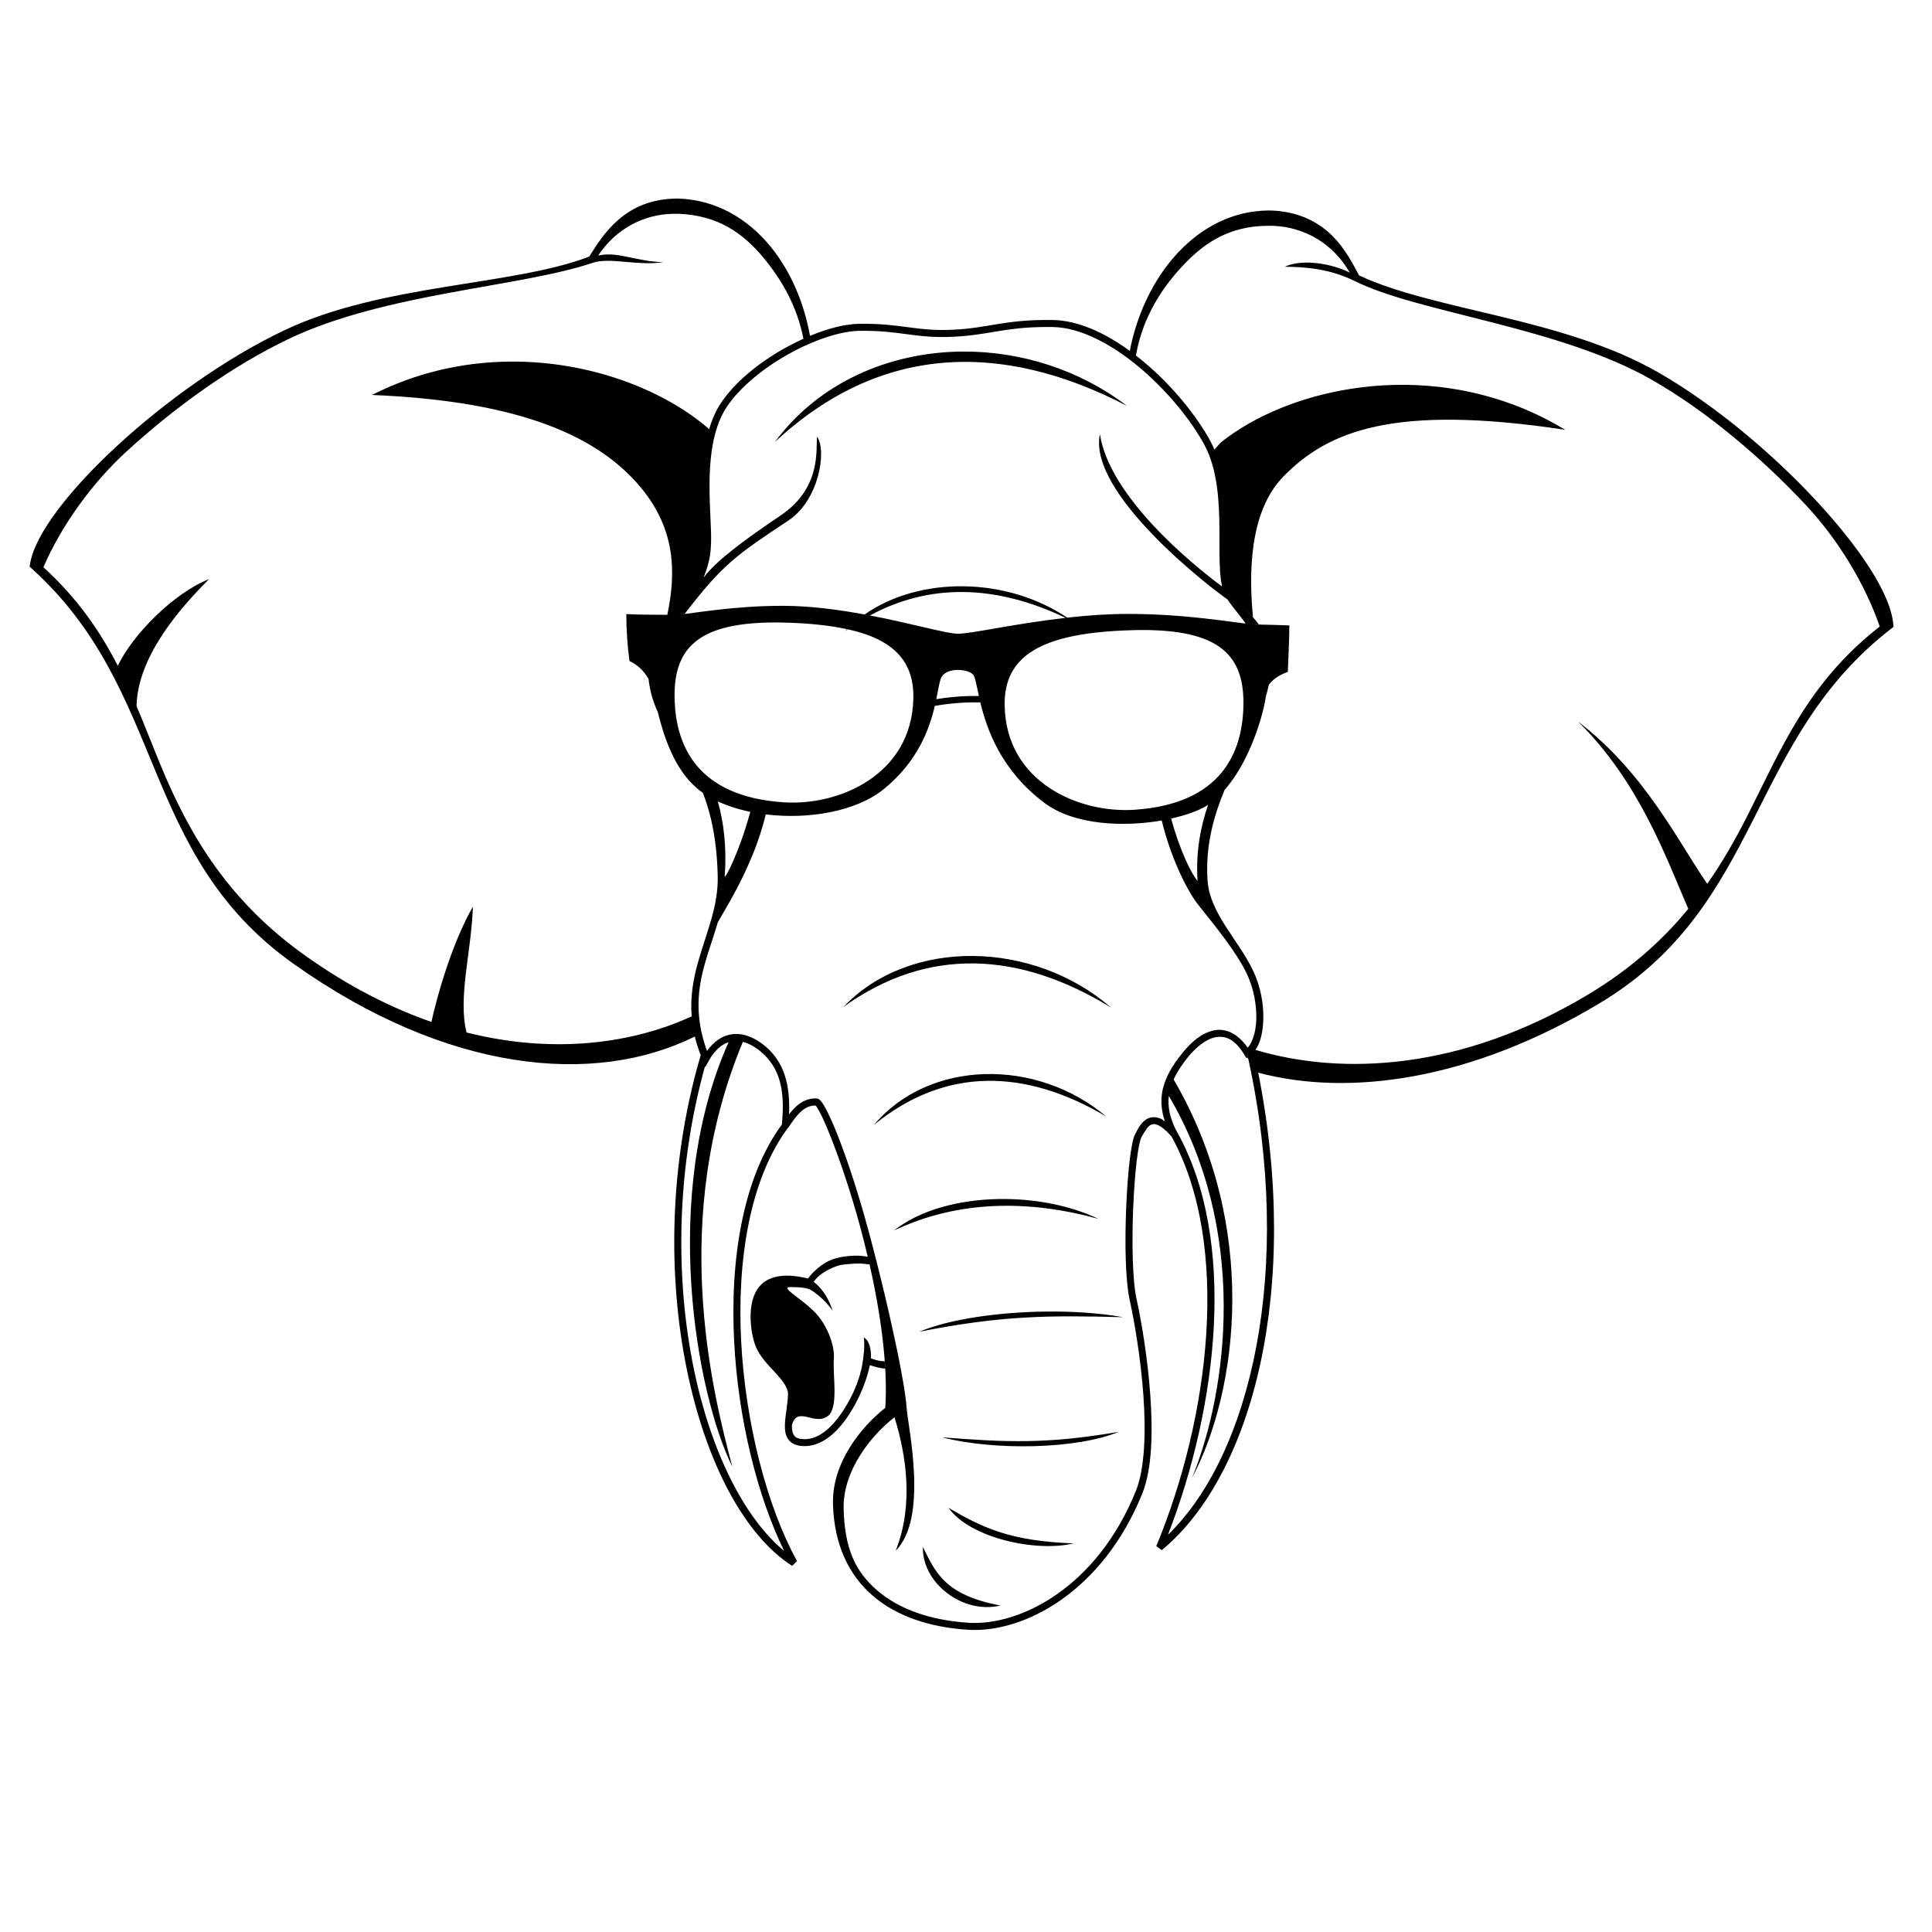 <?xml version="1.0" encoding="UTF-8" standalone="no"?>
<!-- Created with Inkscape (http://www.inkscape.org/) -->

<svg
   xmlns:dc="http://purl.org/dc/elements/1.1/"
   xmlns:cc="http://creativecommons.org/ns#"
   xmlns:rdf="http://www.w3.org/1999/02/22-rdf-syntax-ns#"
   xmlns:svg="http://www.w3.org/2000/svg"
   xmlns="http://www.w3.org/2000/svg"
   xmlns:sodipodi="http://sodipodi.sourceforge.net/DTD/sodipodi-0.dtd"
   xmlns:inkscape="http://www.inkscape.org/namespaces/inkscape"
   width="256"
   height="256"
   id="svg3019"
   version="1.1"
   inkscape:version="0.48.4 r9939"
   inkscape:export-filename="favicon.png"
   inkscape:export-xdpi="5.625"
   inkscape:export-ydpi="5.625"
   sodipodi:docname="New document 1">
  <defs
     id="defs3021" />
  <sodipodi:namedview
     id="base"
     pagecolor="#ffffff"
     bordercolor="#666666"
     borderopacity="1.0"
     inkscape:pageopacity="0.0"
     inkscape:pageshadow="2"
     inkscape:zoom="1.2085937"
     inkscape:cx="375"
     inkscape:cy="321.42211"
     inkscape:document-units="px"
     inkscape:current-layer="layer1"
     showgrid="false"
     inkscape:window-width="1920"
     inkscape:window-height="1056"
     inkscape:window-x="1920"
     inkscape:window-y="0"
     inkscape:window-maximized="1" />
  <g
     inkscape:label="Layer 1"
     inkscape:groupmode="layer"
     id="layer1"
     transform="translate(0,-796.362)">
    <path
       style="font-size:medium;font-style:normal;font-variant:normal;font-weight:normal;font-stretch:normal;text-indent:0;text-align:start;text-decoration:none;line-height:normal;letter-spacing:normal;word-spacing:normal;text-transform:none;direction:ltr;block-progression:tb;writing-mode:lr-tb;text-anchor:start;baseline-shift:baseline;color:#000000;fill:#000000;fill-opacity:1;stroke:none;stroke-width:2;marker:none;visibility:visible;display:inline;overflow:visible;enable-background:accumulate;font-family:Sans;-inkscape-font-specification:Sans"
       d="m 89.787,822.672 c -3.504,0 -6.006,1.214 -7.842,2.803 -1.787,1.546 -2.943,3.421 -3.877,4.894 -10.179,3.889 -27.369,3.572 -40.399,9.759 -7.678,3.645 -15.785,9.438 -22.131,15.291 -3.173,2.927 -5.907,5.864 -7.929,8.568 -2.021,2.704 -3.339,5.153 -3.645,7.203 l -0.044,0.247 0.189,0.174 c 9.038,8.13 12.57,17.507 16.424,26.764 3.854,9.256 8.036,18.383 18.414,25.732 20.323,14.393 39.809,16.206 53.12,9.599 0.19,0.808 0.457,1.633 0.784,2.498 l -0.015,0.014 -0.014,0.043 c -4.234,14.502 -4.315,29.368 -1.801,41.619 2.514,12.251 7.603,21.911 13.941,25.965 l 0.653,-0.624 c -3.928,-7.122 -6.834,-18.155 -7.406,-29.102 -0.564,-10.785 1.146,-21.479 6.186,-28.303 l 0.029,0.014 c 0.554,-0.864 1.125,-1.65 1.728,-2.193 0.582,-0.523 1.17,-0.798 1.902,-0.784 0.026,0.026 0.059,0.045 0.102,0.102 0.123,0.163 0.289,0.44 0.479,0.799 0.381,0.718 0.85,1.784 1.38,3.108 1.059,2.647 2.339,6.336 3.529,10.485 0.509,1.776 0.991,3.648 1.438,5.547 -1.458,-0.328 -3.52,-0.08 -4.661,0.334 -1.46,0.551 -2.574,1.641 -3.267,2.541 -0.594,-0.148 -1.576,-0.369 -2.716,-0.378 -1.271,-0.009 -2.716,0.281 -3.688,1.409 -0.936,1.085 -1.198,2.635 -1.191,4.11 0.008,1.475 0.298,2.876 0.639,3.761 0.547,1.42 1.687,2.55 2.643,3.587 0.956,1.037 1.67,1.966 1.67,2.774 0,1.311 -0.371,2.819 -0.407,4.124 -0.018,0.652 0.048,1.274 0.363,1.801 0.315,0.526 0.894,0.885 1.67,0.987 1.331,0.176 2.591,-0.276 3.674,-1.06 1.083,-0.784 2.018,-1.898 2.817,-3.122 1.472,-2.256 2.391,-4.779 2.73,-6.506 0.802,0.256 1.469,0.421 2.033,0.45 -0.018,-0.324 -0.048,-0.644 -0.073,-0.973 -0.479,-0.014 -0.817,-0.03 -1.815,-0.378 0.053,-1.07 -0.172,-2.389 -0.944,-2.759 0.159,1.037 -0.023,2.589 -0.218,3.674 -0.263,1.464 -0.985,3.664 -2.498,5.983 -0.757,1.16 -1.636,2.202 -2.585,2.89 -0.949,0.687 -1.938,1.025 -2.991,0.886 -0.581,-0.077 -0.833,-0.269 -1.002,-0.552 -0.169,-0.283 -0.248,-0.724 -0.232,-1.292 0.794,-2.745 3.184,0.446 5.024,-1.423 1.102,-1.563 0.37,-5.149 0.537,-7.377 0.134,-1.792 -0.943,-4.689 -2.803,-6.433 -1.958,-1.835 -4.35,-3.058 -2.919,-3.05 1.125,0.006 2.243,0.097 2.716,0.407 1.076,0.706 2.104,1.659 2.846,2.745 -0.439,-1.358 -1.134,-2.745 -2.512,-3.848 0.498,-0.762 1.508,-1.498 2.962,-2.048 0.727,-0.275 1.402,-0.268 2.265,-0.349 0.696,-0.065 1.429,-0.013 2.178,0.102 1.49,6.609 2.443,13.577 2.077,18.994 -3.178,2.518 -7.092,7.264 -6.927,12.794 0.158,5.308 2.071,9.328 5.228,12.068 3.157,2.74 7.52,4.206 12.605,4.545 7.432,0.496 17.906,-5.025 23.162,-18.079 1.302,-3.233 1.396,-8.17 1.046,-13.07 -0.351,-4.899 -1.171,-9.728 -1.815,-12.663 -0.551,-2.512 -0.636,-7.508 -0.45,-12.039 0.093,-2.265 0.253,-4.433 0.45,-6.128 0.099,-0.848 0.208,-1.569 0.319,-2.135 0.112,-0.566 0.238,-0.983 0.305,-1.104 0.365,-0.662 0.803,-1.475 1.292,-1.699 0.244,-0.112 0.507,-0.136 0.944,0.058 0.436,0.194 1.017,0.642 1.743,1.467 9.6e-4,0.002 0.013,-0.002 0.015,0 7.953,14.462 5.021,37.369 -2.004,54.311 l 0.726,0.537 c 12.105,-9.994 18.449,-34.769 12.779,-63.271 12.185,3.247 28.341,0.933 45.25,-9.207 10.906,-6.54 15.77,-15.329 20.316,-24.266 4.546,-8.937 8.784,-18.022 18.414,-25.442 l 0.203,-0.16 -0.029,-0.247 c -0.15,-2.067 -1.268,-4.615 -3.079,-7.464 -1.81,-2.85 -4.32,-5.975 -7.261,-9.134 -5.883,-6.319 -13.533,-12.714 -20.911,-16.932 -12.522,-7.158 -29.689,-8.143 -39.543,-12.794 -0.82,-1.539 -1.821,-3.506 -3.485,-5.184 -1.71,-1.723 -4.116,-3.117 -7.609,-3.384 l -0.014,0 c -0.318,-0.016 -0.631,-0.033 -0.944,-0.029 -4.69,0.052 -8.749,2.212 -11.864,5.504 -3.262,3.446 -5.503,8.143 -6.462,13.099 -3.275,-2.385 -6.846,-4.045 -10.238,-4.095 -0.399,-0.005 -0.782,-0.003 -1.147,0 -5.484,0.049 -7.427,1.07 -12.068,1.292 -2.471,0.118 -4.142,-0.098 -5.925,-0.334 -1.783,-0.236 -3.675,-0.495 -6.506,-0.45 -1.885,0.03 -4.153,0.623 -6.491,1.597 -0.782,-4.366 -2.538,-8.521 -5.17,-11.763 -3.047,-3.753 -7.263,-6.294 -12.358,-6.433 l -0.014,0 z m -0.653,2.019 c 0.256,-0.006 0.513,-0.01 0.77,0 5.298,0.197 8.575,2.639 11.138,5.678 2.612,3.098 4.609,6.7 5.417,10.877 -0.797,0.363 -1.606,0.765 -2.396,1.205 -3.408,1.9 -6.626,4.47 -8.51,7.275 -0.707,1.054 -1.218,2.244 -1.583,3.5 -5.986,-5.215 -15.949,-9.133 -26.764,-8.945 -5.894,0.102 -12.032,1.424 -17.92,4.415 20.119,0.816 30.17,5.717 35.607,12.242 4.576,5.492 4.731,11.175 3.529,16.889 -1.706,-0.013 -3.97,-0.004 -5.431,-0.102 -4.22e-4,2.044 0.142,4.218 0.421,6.23 0.926,0.391 1.921,1.262 2.527,2.396 0.053,0.099 0.099,0.202 0.145,0.305 -0.047,-0.099 -0.094,-0.209 -0.145,-0.305 0.188,1.657 0.625,3.064 1.22,4.357 0.801,3.23 2.176,7.541 5.213,10.122 0.243,0.207 0.499,0.406 0.77,0.595 1.062,2.751 1.85,6.215 1.96,11.022 0.091,3.971 -1.455,7.383 -2.541,11.167 -0.653,2.275 -1.123,4.706 -0.915,7.421 -7.564,3.489 -18.018,5.114 -29.828,2.135 -1.163,-4.676 0.656,-10.733 0.842,-16.671 -2.823,4.932 -4.831,12.154 -5.489,15.277 -5.352,-1.858 -10.934,-4.687 -16.598,-8.699 -10.178,-7.208 -15.338,-15.828 -19.183,-25.064 -1.129,-2.713 -2.16,-5.41 -3.296,-8.089 0.142,-6.792 6.106,-13.309 9.613,-16.831 -4.741,1.875 -10.171,7.429 -12.097,11.487 -2.312,-4.496 -5.286,-8.89 -9.86,-13.055 2.367,-5.47 6.368,-11.068 10.964,-15.291 6.291,-5.782 14.061,-11.411 21.623,-15.001 12.78,-6.068 30.678,-6.826 40.211,-10.049 2.261,-0.764 5.813,0.429 9.337,-0.073 -3.798,-0.147 -6.063,-1.476 -8.626,-0.886 2.381,-3.588 6.039,-5.442 9.875,-5.533 z m 78.606,1.597 c 0.317,-0.005 0.642,-0.013 0.973,0 4.072,0.159 7.885,2.267 10.136,6.201 -2.407,-1.222 -6.283,-1.862 -8.611,-0.784 2.926,0.029 6.026,0.295 9.308,1.917 8.553,4.226 27.057,6.048 39.339,13.07 7.267,4.154 14.584,10.37 20.418,16.613 4.262,4.561 7.829,10.442 9.773,16.076 -9.651,7.53 -13.115,16.378 -17.615,25.224 -1.554,3.054 -3.247,6.028 -5.242,8.873 -3.966,-5.761 -8.242,-14.692 -17.136,-21.521 8.154,8.025 11.684,18.066 14.623,24.832 -3.432,4.176 -7.684,8.005 -13.273,11.356 -16.894,10.131 -32.705,10.73 -44.073,7.333 0.664,-0.967 0.972,-2.383 1.031,-3.935 0.079,-2.081 -0.352,-4.466 -1.351,-6.564 -1.982,-4.162 -5.769,-7.597 -6.041,-12.024 -0.276,-4.492 0.787,-8.344 2.251,-11.893 0.004,-0.01 0.011,-0.019 0.014,-0.029 3.477,-3.951 5.145,-10.13 5.475,-12.402 0.147,-0.496 0.271,-0.995 0.378,-1.496 0.591,-0.938 1.842,-1.503 2.527,-1.743 0.026,-0.874 0.197,-4.248 0.203,-6.157 -1.025,-0.042 -2.656,-0.092 -4.037,-0.116 -0.117,-0.002 -0.251,0.002 -0.363,0 -0.131,-0.002 -0.337,-0.03 -0.508,-0.043 0.183,0.015 0.359,0.027 0.494,0.029 0.116,0.002 0.256,0.012 0.378,0.014 -0.581,-0.787 -1.232,-1.462 -1.844,-2.091 0.348,0.353 0.706,0.707 1.06,1.104 -0.517,-5.355 -0.63,-13.828 3.993,-18.588 5.918,-6.093 14.673,-9.664 37.379,-6.23 -7.183,-4.365 -14.982,-6.071 -22.291,-5.954 -9.397,0.151 -17.973,3.309 -23.365,7.653 -0.284,0.311 -0.567,0.618 -0.828,0.929 -0.159,-0.372 -0.33,-0.749 -0.523,-1.104 -1.862,-3.431 -5.076,-7.386 -8.829,-10.528 -0.354,-0.297 -0.711,-0.575 -1.075,-0.857 0.003,-0.005 0.011,-0.009 0.014,-0.014 l 0.043,-0.073 0,-0.073 c 0.898,-4.895 3.398,-8.902 6.636,-12.198 2.612,-2.658 5.804,-4.727 10.557,-4.807 z m -29.392,13.404 c 0.359,-0.003 0.726,-0.005 1.118,0 3.692,0.055 7.828,2.266 11.487,5.329 3.658,3.063 6.836,6.969 8.626,10.267 1.754,3.231 1.979,7.469 2.004,11.327 0.013,1.929 -0.029,3.759 0.073,5.329 0.051,0.778 0.132,1.497 0.276,2.135 -3.964,-2.94 -14.898,-11.86 -16.192,-20.185 -1.642,7.836 14.731,20.408 16.874,21.87 0.713,1.037 1.622,2.071 2.454,3.224 0.253,0.03 0.483,0.053 0.697,0.073 -2.532,-0.228 -8.654,-1.363 -16.41,-1.351 -2.655,0.004 -5.359,0.204 -7.943,0.494 -8.002,-5.38 -19.479,-5.562 -26.851,-0.421 -3.454,-0.638 -7.225,-1.145 -10.804,-1.147 -6.429,-0.003 -11.504,0.94 -13.752,1.162 0.224,-0.025 0.457,-0.068 0.726,-0.102 5.006,-6.549 6.922,-7.848 13.752,-12.373 4.012,-2.658 5.1,-9.179 3.79,-11.109 -0.215,1.597 0.683,6.732 -4.865,10.47 -4.997,3.367 -8.533,6.012 -10.18,8.219 0.839,-2.134 0.94,-3.314 0.987,-4.516 0.081,-2.047 -0.272,-5.296 -0.189,-8.698 0.084,-3.403 0.602,-6.918 2.294,-9.439 1.756,-2.616 4.878,-5.138 8.19,-6.985 3.313,-1.847 6.835,-3.024 9.323,-3.064 2.768,-0.044 4.589,0.214 6.375,0.45 1.786,0.236 3.54,0.456 6.085,0.334 4.763,-0.228 6.669,-1.243 12.053,-1.292 z m -10.688,3.253 c -9.715,0.036 -19.129,4.059 -24.992,11.995 13.795,-12.873 29.901,-13.521 46.673,-4.792 -6.387,-4.851 -14.125,-7.231 -21.681,-7.203 z m -34.402,14.289 c -0.034,0.372 -0.066,0.746 -0.087,1.118 0.022,-0.375 0.052,-0.743 0.087,-1.118 z m 34.257,17.571 c 4.476,0.029 9.064,1.22 13.679,3.427 -6.748,0.77 -12.595,2.121 -14.275,2.106 -1.488,-0.013 -6.104,-1.36 -11.646,-2.425 3.938,-2.13 8.04,-3.135 12.242,-3.108 z m -25.253,4.037 c 0.668,-0.008 1.375,0.006 2.106,0.029 3.071,0.093 5.674,0.384 7.856,0.857 -0.093,0.093 -0.185,0.181 -0.276,0.276 0.125,-0.091 0.252,-0.173 0.378,-0.261 6.088,1.345 8.792,4.25 8.698,9.134 -0.194,10.134 -9.82,14.294 -17.208,13.796 -11.566,-0.78 -14.199,-7.642 -14.42,-13.418 -0.261,-6.818 2.849,-10.297 12.866,-10.412 z m 48.575,1.002 c 10.83,-0.112 14.182,3.352 13.912,10.398 -0.221,5.777 -2.854,12.638 -14.42,13.418 -7.388,0.498 -17.014,-3.662 -17.208,-13.796 -0.127,-6.651 4.921,-9.635 16.656,-9.991 0.365,-0.011 0.711,-0.025 1.06,-0.029 z m -23.99,5.286 c 0.827,-0.017 1.659,0.206 2.062,0.581 0.293,0.273 0.461,1.346 0.799,2.875 -0.387,-0.005 -0.761,-0.008 -1.147,0 -1.518,0.031 -3.032,0.176 -4.502,0.421 0.3,-1.47 0.459,-2.588 0.741,-3.006 0.404,-0.601 1.221,-0.855 2.048,-0.871 z m 41.038,2.527 c -0.041,0.142 -0.078,0.28 -0.087,0.436 0.01,-0.154 0.044,-0.295 0.087,-0.436 z m -37.989,1.772 c 0.864,3.573 2.738,9.011 8.51,13.331 3.936,2.946 10.46,3.2 15.524,2.323 1.297,5.279 3.5,9.486 4.85,11.182 2.171,2.726 5.031,6.191 6.419,9.105 0.924,1.94 1.336,4.216 1.263,6.143 -0.062,1.651 -0.518,2.973 -1.133,3.674 -1.333,-1.905 -2.92,-2.591 -4.415,-2.309 -1.627,0.307 -3.054,1.556 -4.168,2.919 -1.449,1.773 -2.426,3.456 -2.745,5.257 -0.22,1.243 -0.102,2.528 0.349,3.892 -0.172,-0.111 -0.344,-0.261 -0.508,-0.334 -0.625,-0.278 -1.237,-0.277 -1.714,-0.058 -0.953,0.437 -1.375,1.477 -1.714,2.091 -0.182,0.33 -0.287,0.762 -0.407,1.365 -0.119,0.603 -0.234,1.358 -0.334,2.222 -0.201,1.728 -0.357,3.901 -0.45,6.186 -0.187,4.57 -0.121,9.537 0.479,12.271 0.634,2.887 1.454,7.707 1.801,12.547 0.347,4.839 0.195,9.727 -0.987,12.663 -5.13,12.741 -15.32,17.945 -22.233,17.484 -4.944,-0.33 -9.123,-1.745 -12.082,-4.313 -2.959,-2.568 -4.263,-5.615 -4.415,-10.717 -0.153,-5.142 3.694,-9.84 6.738,-12.198 1.533,4.913 2.588,11.614 0.16,17.673 4.381,-4.326 1.606,-16.483 1.452,-18.893 -0.263,-4.102 -3.311,-17.481 -5.707,-25.834 -1.198,-4.177 -2.468,-7.9 -3.543,-10.586 -0.537,-1.343 -1.03,-2.426 -1.438,-3.195 -0.204,-0.384 -0.377,-0.683 -0.552,-0.915 -0.087,-0.116 -0.174,-0.219 -0.276,-0.305 -0.102,-0.086 -0.223,-0.178 -0.436,-0.189 -1.044,-0.051 -1.936,0.382 -2.657,1.031 -0.348,0.313 -0.674,0.685 -0.973,1.075 0.166,-3.969 -0.679,-6.933 -3.122,-9.003 -1.464,-1.24 -3.044,-1.827 -4.531,-1.597 -1.223,0.189 -2.323,0.954 -3.224,2.193 -1.677,-4.623 -1.228,-8.265 -0.232,-11.734 0.502,-1.748 1.13,-3.451 1.641,-5.213 0.173,-0.595 4.719,-7.208 6.375,-14.391 5.662,0.698 12.007,-0.379 15.669,-3.369 4.489,-3.665 6.021,-7.941 6.738,-11.007 1.991,-0.348 3.997,-0.506 6.027,-0.465 z m -35.099,12.968 c 1.369,0.681 2.94,1.19 4.618,1.539 -1.361,5.108 -3.432,9.166 -3.384,8.495 0.28,-3.866 -0.149,-7.126 -0.915,-9.875 -0.11,-0.051 -0.213,-0.106 -0.319,-0.16 z m 65.275,0.61 c -1.013,2.987 -1.631,6.233 -1.394,10.078 -0.886,-1.05 -2.365,-4.12 -3.5,-8.248 -9.6e-4,-0.004 9.6e-4,-0.01 0,-0.014 2.083,-0.461 3.825,-1.102 4.894,-1.815 z m -31.164,20.025 c -6.488,-0.052 -12.781,2.164 -17.165,6.767 11.228,-8.083 23.406,-7.342 35.477,0.073 -5.14,-4.461 -11.824,-6.788 -18.312,-6.84 z m -37.117,9.178 c 0.039,0.267 0.077,0.54 0.131,0.813 -0.052,-0.276 -0.093,-0.543 -0.131,-0.813 z m 69.777,1.539 c 1.105,-0.041 2.209,0.537 3.325,2.396 l 0.247,0.421 0.131,-0.087 c 0.05,0.075 0.099,0.15 0.145,0.232 6.066,27.912 0.332,52.393 -10.659,63.024 6.597,-16.97 9.215,-39.023 1.205,-53.396 l -0.014,0 c -0.94,-1.789 -1.248,-3.312 -1.075,-4.763 10.503,17.783 7.858,38.858 3.093,50.579 6.109,-11.551 8.893,-33.361 -2.454,-52.757 0.445,-0.975 1.088,-1.97 1.946,-3.021 1.036,-1.268 2.369,-2.346 3.63,-2.585 0.158,-0.03 0.321,-0.038 0.479,-0.043 z m -63.14,0.668 c 0.769,0.191 1.579,0.615 2.396,1.307 2.481,2.103 3.239,5.04 2.774,9.642 -5.205,7.113 -6.885,17.943 -6.317,28.811 0.534,10.219 3.071,20.429 6.622,27.693 -5.278,-4.363 -9.717,-13.148 -11.98,-24.179 -2.42,-11.793 -2.382,-26.073 1.496,-40.065 l 0.044,0.116 0.465,-0.842 c 0.748,-1.352 1.653,-2.126 2.614,-2.44 -9.135,20.414 -4.181,46.893 0.494,56.243 -2.775,-10.334 -8.302,-32.99 1.394,-56.286 z m 32.049,4.269 c -5.628,0.166 -11.024,2.392 -14.667,6.724 9.458,-7.722 20.049,-7.453 30.771,-1.104 -4.611,-3.89 -10.477,-5.786 -16.105,-5.62 z m 1.757,16.555 c -5.288,0.108 -10.41,1.489 -13.767,4.168 8.513,-4.041 17.843,-4.084 27.083,-1.539 -3.847,-1.838 -8.65,-2.724 -13.316,-2.628 z m 6.012,14.914 c -6.238,0.104 -12.571,1.04 -16.439,2.672 11.031,-2.192 17.235,-2.175 26.996,-1.931 -3.111,-0.563 -6.814,-0.803 -10.557,-0.741 z m 10.005,15.93 c -9.653,1.663 -15.03,1.38 -23.467,0.726 7.109,1.815 17.985,1.552 23.467,-0.726 z m -22.567,10.078 c 2.851,3.985 11.55,5.911 16.598,4.705 -8.544,-0.302 -12.123,-2.114 -16.598,-4.705 z m -3.398,5.17 c -0.14,4.732 5.233,8.976 10.281,7.769 -7.457,-1.389 -8.661,-4.498 -10.281,-7.769 z"
       id="path3784"
       inkscape:connector-curvature="0" />
  </g>
</svg>
